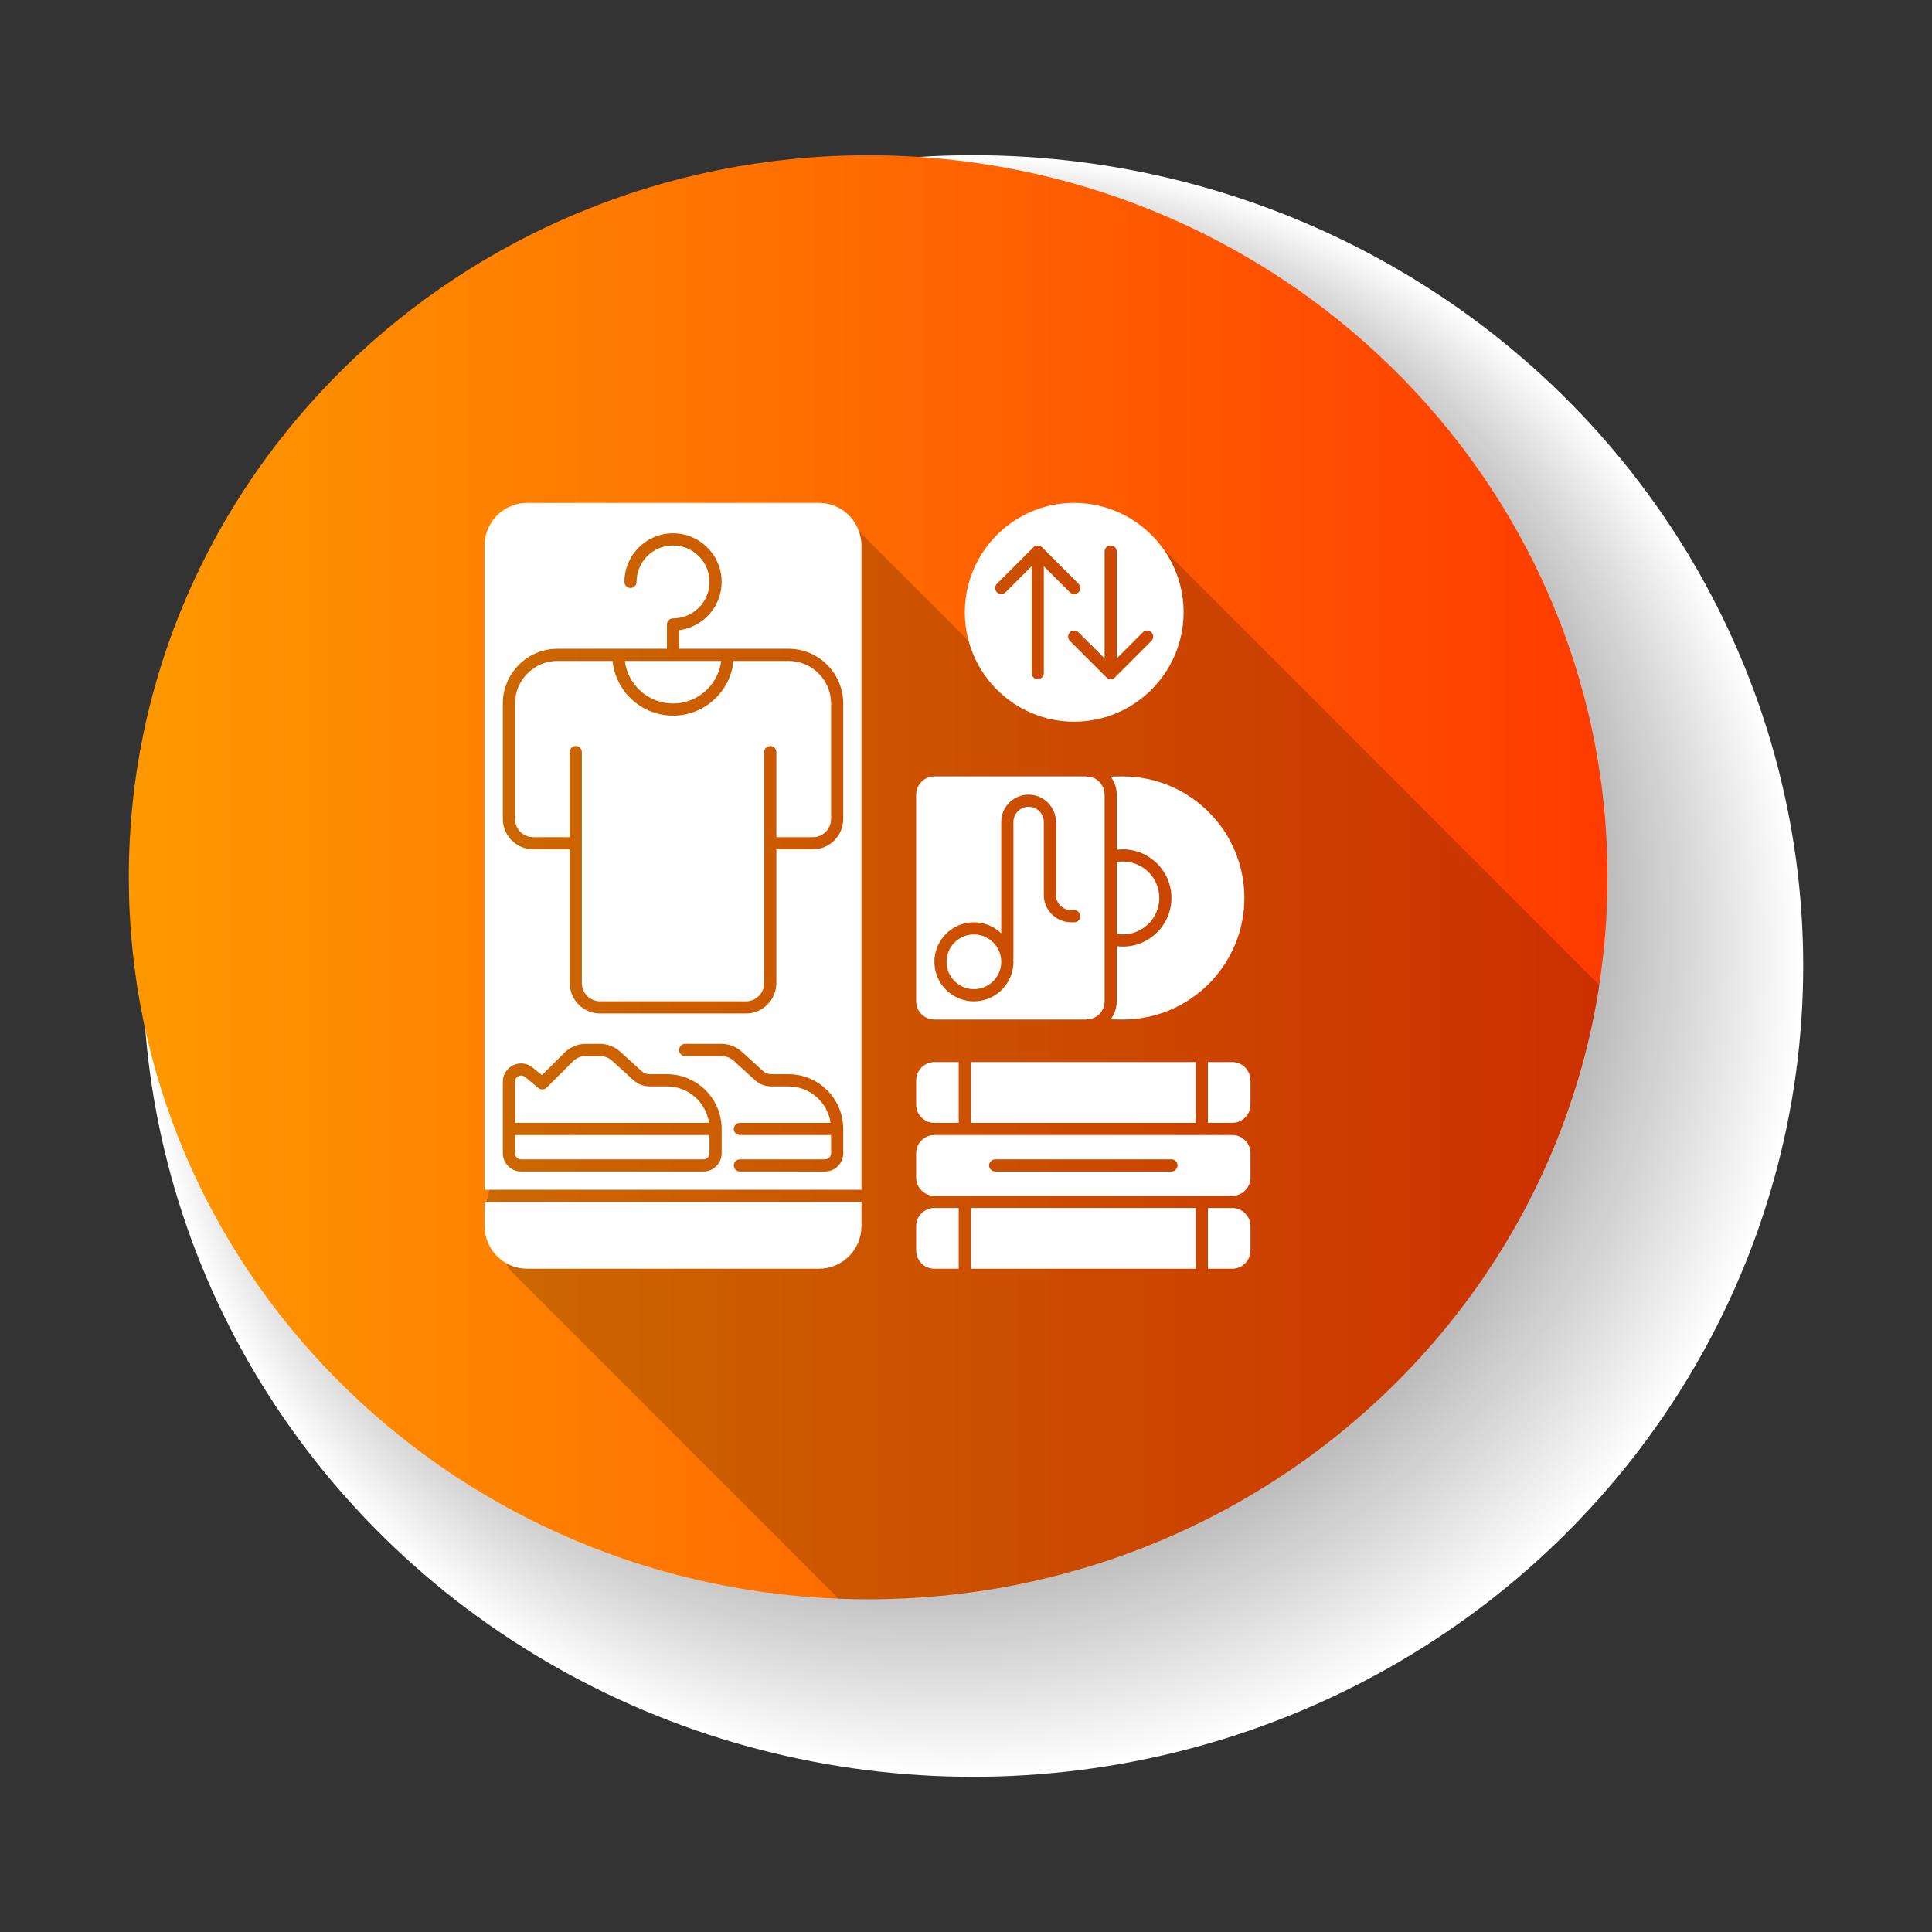 <?xml version="1.0" encoding="iso-8859-1"?>
<!-- Generator: Adobe Illustrator 21.0.2, SVG Export Plug-In . SVG Version: 6.00 Build 0)  -->
<svg version="1.1" id="&#x428;&#x430;&#x440;_1" xmlns="http://www.w3.org/2000/svg" xmlns:xlink="http://www.w3.org/1999/xlink"
	 x="0px" y="0px" viewBox="0 0 1500 1500" style="enable-background:new 0 0 1500 1500;" xml:space="preserve">
<rect x="0" y="0" width="1500" height="1500" fill="#333333" stroke="none"/>
<g>
	<g>
		<ellipse style="fill:#FFFFFF;" cx="755.414" cy="750" rx="644.586" ry="629.503"/>
		<ellipse style="fill:#FEFEFE;" cx="754.772" cy="749.259" rx="643.013" ry="627.967"/>
		<ellipse style="fill:#FDFDFD;" cx="754.13" cy="748.518" rx="641.44" ry="626.431"/>
		<ellipse style="fill:#FCFCFC;" cx="753.487" cy="747.777" rx="639.868" ry="624.895"/>
		<ellipse style="fill:#FBFBFB;" cx="752.845" cy="747.036" rx="638.295" ry="623.359"/>
		<ellipse style="fill:#FAFAFA;" cx="752.203" cy="746.295" rx="636.722" ry="621.823"/>
		<ellipse style="fill:#F9F9F9;" cx="751.561" cy="745.555" rx="635.149" ry="620.287"/>
		<ellipse style="fill:#F8F8F8;" cx="750.919" cy="744.814" rx="633.577" ry="618.751"/>
		<ellipse style="fill:#F7F7F7;" cx="750.277" cy="744.073" rx="632.004" ry="617.215"/>
		<ellipse style="fill:#F6F6F6;" cx="749.634" cy="743.332" rx="630.431" ry="615.679"/>
		<ellipse style="fill:#F5F5F5;" cx="748.992" cy="742.591" rx="628.858" ry="614.143"/>
		<ellipse style="fill:#F4F4F4;" cx="748.35" cy="741.85" rx="627.285" ry="612.607"/>
		<ellipse style="fill:#F3F3F3;" cx="747.708" cy="741.109" rx="625.713" ry="611.071"/>
		<ellipse style="fill:#F2F2F2;" cx="747.066" cy="740.368" rx="624.14" ry="609.535"/>
		<ellipse style="fill:#F1F1F1;" cx="746.423" cy="739.627" rx="622.567" ry="607.999"/>
		<ellipse style="fill:#F0F0F0;" cx="745.781" cy="738.886" rx="620.994" ry="606.463"/>
		<ellipse style="fill:#EFEFEF;" cx="745.139" cy="738.145" rx="619.421" ry="604.927"/>
		<ellipse style="fill:#EEEEEE;" cx="744.497" cy="737.405" rx="617.849" ry="603.391"/>
		<ellipse style="fill:#EDEDED;" cx="743.855" cy="736.664" rx="616.276" ry="601.855"/>
		<ellipse style="fill:#ECECEC;" cx="743.213" cy="735.923" rx="614.703" ry="600.319"/>
		<ellipse style="fill:#EBEBEB;" cx="742.57" cy="735.182" rx="613.13" ry="598.783"/>
		<ellipse style="fill:#EAEAEA;" cx="741.928" cy="734.441" rx="611.557" ry="597.247"/>
		<ellipse style="fill:#E9E9E9;" cx="741.286" cy="733.7" rx="609.985" ry="595.711"/>
		<ellipse style="fill:#E8E8E8;" cx="740.644" cy="732.959" rx="608.412" ry="594.175"/>
		<ellipse style="fill:#E7E7E7;" cx="740.002" cy="732.218" rx="606.839" ry="592.639"/>
		<ellipse style="fill:#E6E6E6;" cx="739.359" cy="731.477" rx="605.266" ry="591.103"/>
		<ellipse style="fill:#E5E5E5;" cx="738.717" cy="730.736" rx="603.694" ry="589.567"/>
		<ellipse style="fill:#E4E4E4;" cx="738.075" cy="729.996" rx="602.121" ry="588.031"/>
		<ellipse style="fill:#E3E3E3;" cx="737.433" cy="729.255" rx="600.548" ry="586.495"/>
		<ellipse style="fill:#E2E2E2;" cx="736.791" cy="728.514" rx="598.975" ry="584.959"/>
		<ellipse style="fill:#E1E1E1;" cx="736.149" cy="727.773" rx="597.402" ry="583.423"/>
		<ellipse style="fill:#E0E0E0;" cx="735.506" cy="727.032" rx="595.83" ry="581.887"/>
		<ellipse style="fill:#DFDFDF;" cx="734.864" cy="726.291" rx="594.257" ry="580.351"/>
		<ellipse style="fill:#DEDEDE;" cx="734.222" cy="725.55" rx="592.684" ry="578.815"/>
		<ellipse style="fill:#DDDDDD;" cx="733.58" cy="724.809" rx="591.111" ry="577.279"/>
		<ellipse style="fill:#DCDCDC;" cx="732.938" cy="724.068" rx="589.538" ry="575.743"/>
		<ellipse style="fill:#DBDBDB;" cx="732.296" cy="723.327" rx="587.966" ry="574.207"/>
		<ellipse style="fill:#DADADA;" cx="731.653" cy="722.586" rx="586.393" ry="572.671"/>
		<ellipse style="fill:#D9D9D9;" cx="731.011" cy="721.846" rx="584.82" ry="571.135"/>
		<ellipse style="fill:#D8D8D8;" cx="730.369" cy="721.105" rx="583.247" ry="569.599"/>
		<ellipse style="fill:#D7D7D7;" cx="729.727" cy="720.364" rx="581.674" ry="568.063"/>
		<ellipse style="fill:#D6D6D6;" cx="729.085" cy="719.623" rx="580.102" ry="566.527"/>
		<ellipse style="fill:#D5D5D5;" cx="728.443" cy="718.882" rx="578.529" ry="564.991"/>
		<ellipse style="fill:#D4D4D4;" cx="727.8" cy="718.141" rx="576.956" ry="563.455"/>
		<ellipse style="fill:#D3D3D3;" cx="727.158" cy="717.4" rx="575.383" ry="561.919"/>
		<ellipse style="fill:#D2D2D2;" cx="726.516" cy="716.659" rx="573.81" ry="560.383"/>
		<ellipse style="fill:#D1D1D1;" cx="725.874" cy="715.918" rx="572.238" ry="558.847"/>
		<ellipse style="fill:#D1D1D1;" cx="725.232" cy="715.177" rx="570.665" ry="557.311"/>
		<ellipse style="fill:#D0D0D0;" cx="724.589" cy="714.437" rx="569.092" ry="555.775"/>
		<ellipse style="fill:#CFCFCF;" cx="723.947" cy="713.696" rx="567.519" ry="554.239"/>
		<ellipse style="fill:#CECECE;" cx="723.305" cy="712.955" rx="565.947" ry="552.703"/>
		<ellipse style="fill:#CDCDCD;" cx="722.663" cy="712.214" rx="564.374" ry="551.167"/>
		<ellipse style="fill:#CCCCCC;" cx="722.021" cy="711.473" rx="562.801" ry="549.631"/>
		<ellipse style="fill:#CBCBCB;" cx="721.379" cy="710.732" rx="561.228" ry="548.095"/>
		<ellipse style="fill:#CACACA;" cx="720.736" cy="709.991" rx="559.655" ry="546.56"/>
		<ellipse style="fill:#C9C9C9;" cx="720.094" cy="709.25" rx="558.083" ry="545.023"/>
		<ellipse style="fill:#C8C8C8;" cx="719.452" cy="708.509" rx="556.51" ry="543.487"/>
		<ellipse style="fill:#C7C7C7;" cx="718.81" cy="707.768" rx="554.937" ry="541.952"/>
		<ellipse style="fill:#C6C6C6;" cx="718.168" cy="707.027" rx="553.364" ry="540.416"/>
		<ellipse style="fill:#C5C5C5;" cx="717.526" cy="706.287" rx="551.791" ry="538.88"/>
		<ellipse style="fill:#C4C4C4;" cx="716.883" cy="705.546" rx="550.219" ry="537.344"/>
		<ellipse style="fill:#C3C3C3;" cx="716.241" cy="704.805" rx="548.646" ry="535.808"/>
		<ellipse style="fill:#C2C2C2;" cx="715.599" cy="704.064" rx="547.073" ry="534.272"/>
		<ellipse style="fill:#C1C1C1;" cx="714.957" cy="703.323" rx="545.5" ry="532.736"/>
		<ellipse style="fill:#C0C0C0;" cx="714.315" cy="702.582" rx="543.927" ry="531.2"/>
		<ellipse style="fill:#BFBFBF;" cx="713.672" cy="701.841" rx="542.355" ry="529.664"/>
		<ellipse style="fill:#BEBEBE;" cx="713.03" cy="701.1" rx="540.782" ry="528.128"/>
		<ellipse style="fill:#BDBDBD;" cx="712.388" cy="700.359" rx="539.209" ry="526.592"/>
		<ellipse style="fill:#BCBCBC;" cx="711.746" cy="699.618" rx="537.636" ry="525.056"/>
		<ellipse style="fill:#BBBBBB;" cx="711.104" cy="698.878" rx="536.063" ry="523.52"/>
		<ellipse style="fill:#BABABA;" cx="710.462" cy="698.137" rx="534.491" ry="521.984"/>
		<ellipse style="fill:#B9B9B9;" cx="709.819" cy="697.396" rx="532.918" ry="520.448"/>
		<ellipse style="fill:#B8B8B8;" cx="709.177" cy="696.655" rx="531.345" ry="518.912"/>
		<ellipse style="fill:#B7B7B7;" cx="708.535" cy="695.914" rx="529.772" ry="517.376"/>
		<ellipse style="fill:#B6B6B6;" cx="707.893" cy="695.173" rx="528.2" ry="515.84"/>
		<ellipse style="fill:#B5B5B5;" cx="707.251" cy="694.432" rx="526.627" ry="514.304"/>
		<ellipse style="fill:#B4B4B4;" cx="706.608" cy="693.691" rx="525.054" ry="512.768"/>
		<ellipse style="fill:#B3B3B3;" cx="705.966" cy="692.95" rx="523.481" ry="511.232"/>
		<ellipse style="fill:#B2B2B2;" cx="705.324" cy="692.209" rx="521.908" ry="509.696"/>
		<ellipse style="fill:#B1B1B1;" cx="704.682" cy="691.468" rx="520.336" ry="508.16"/>
		<ellipse style="fill:#B0B0B0;" cx="704.04" cy="690.728" rx="518.763" ry="506.624"/>
		<ellipse style="fill:#AFAFAF;" cx="703.398" cy="689.987" rx="517.19" ry="505.088"/>
		<ellipse style="fill:#AEAEAE;" cx="702.755" cy="689.246" rx="515.617" ry="503.552"/>
		<ellipse style="fill:#ADADAD;" cx="702.113" cy="688.505" rx="514.044" ry="502.016"/>
		<ellipse style="fill:#ACACAC;" cx="701.471" cy="687.764" rx="512.472" ry="500.48"/>
		<ellipse style="fill:#ABABAB;" cx="700.829" cy="687.023" rx="510.899" ry="498.944"/>
		<ellipse style="fill:#AAAAAA;" cx="700.187" cy="686.282" rx="509.326" ry="497.408"/>
		<ellipse style="fill:#A9A9A9;" cx="699.544" cy="685.541" rx="507.753" ry="495.872"/>
		<ellipse style="fill:#A8A8A8;" cx="698.902" cy="684.8" rx="506.18" ry="494.336"/>
		<ellipse style="fill:#A7A7A7;" cx="698.26" cy="684.059" rx="504.608" ry="492.8"/>
		<ellipse style="fill:#A6A6A6;" cx="697.618" cy="683.318" rx="503.035" ry="491.264"/>
		<ellipse style="fill:#A5A5A5;" cx="696.976" cy="682.578" rx="501.462" ry="489.728"/>
		<ellipse style="fill:#A4A4A4;" cx="696.334" cy="681.837" rx="499.889" ry="488.192"/>
		<ellipse style="fill:#A3A3A3;" cx="695.691" cy="681.096" rx="498.316" ry="486.656"/>
	</g>
	<linearGradient id="SVGID_1_" gradientUnits="userSpaceOnUse" x1="100" y1="681.104" x2="1248.04" y2="681.104">
		<stop  offset="0" style="stop-color:#FF9900"/>
		<stop  offset="1" style="stop-color:#FF3B00"/>
	</linearGradient>
	<path style="fill:url(#SVGID_1_);" d="M1248.04,681.104c0,28.423-2.166,56.306-6.406,83.603c0,0.134-0.046,0.269-0.046,0.405
		c-0.72,5.144-1.579,10.242-2.527,15.339c-1.804,9.927-3.926,19.761-6.27,29.46c-2.888,11.958-6.138,23.779-9.836,35.417
		c-55.764,178.03-199.913,318.525-382.499,372.394c-5.1,1.489-10.244,2.932-15.386,4.331c-7.895,2.075-15.837,4.016-23.823,5.82
		c-36.274,8.032-73.857,12.678-112.431,13.625c-4.917,0.137-9.834,0.181-14.797,0.181c-7.671,0-15.339-0.134-22.966-0.452
		C344.668,1229.453,100,983.161,100,681.104c0-309.636,256.985-560.576,574.02-560.576
		C991.009,120.528,1248.04,371.468,1248.04,681.104z"/>
	<path style="opacity:0.2;" d="M1241.634,764.706c0,0.134-0.046,0.269-0.046,0.405c-0.72,5.144-1.579,10.242-2.527,15.339
		c-1.804,9.927-3.926,19.761-6.27,29.46c-2.888,11.958-6.138,23.779-9.836,35.417c-55.764,178.03-199.913,318.525-382.499,372.394
		c-5.1,1.489-10.244,2.932-15.386,4.331c-7.895,2.075-15.837,4.016-23.823,5.82c-36.274,8.032-73.857,12.678-112.431,13.625
		c-4.917,0.137-9.834,0.181-14.797,0.181c-7.671,0-15.339-0.134-22.966-0.452L394.836,985.01l-1.577-4.104l-16.604-43.042
		l1.128-4.739l2.21-9.429l7.219-30.634v-65.734l14.619-29.236l-14.619-138.644c0,0,0-80.263-7.263-94.882
		c-7.309-14.617,0-58.335,0-72.953c0-14.617,7.263-29.236,36.499-51.118c29.191-21.836,14.575-14.573,43.764-29.189
		c29.189-14.573,14.619-7.309,36.455-7.309h94.926c14.165,0,72.458,8.12,75.3,8.528v0.044c0.044,0,0.09,0,0.09,0l85.046,85.001
		l8.03,7.984l-3.879-64.02l47.058-37.536l80.307,2.527L1241.634,764.706z"/>
	<g>
		<path style="fill:#FFFFFF;" d="M399.845,895.388c0,2.605,2.115,4.72,4.717,4.72h141.572c2.602,0,4.72-2.115,4.72-4.72v-14.154
			H399.845V895.388z"/>
		<path style="fill:#FFFFFF;" d="M517.82,843.479h-13.401c-4.706,0-9.216-1.744-12.699-4.908l-16.506-15.005
			c-2.61-2.373-5.993-3.681-9.523-3.681h-10.836c-3.784,0-7.341,1.469-10.013,4.144l-20.424,20.424
			c-1.717,1.711-4.451,1.846-6.324,0.317l-10.541-8.622c-1.014-0.834-2.05-1.081-2.925-1.081c-0.974,0-1.752,0.307-2.085,0.468
			c-0.633,0.301-2.696,1.491-2.696,4.263v31.996h150.632C548.175,855.811,534.429,843.479,517.82,843.479z"/>
		<path style="fill:#FFFFFF;" d="M900.067,697.188c0-15.613-12.701-28.314-28.312-28.314c-1.591,0-3.164,0.169-4.72,0.43v55.765
			c1.551,0.259,3.123,0.428,4.72,0.428C887.366,725.497,900.067,712.795,900.067,697.188z"/>
		<path style="fill:#FFFFFF;" d="M409.283,985.051h226.515c18.215,0,33.034-14.816,33.034-33.034v-18.874H376.248v18.874
			C376.248,970.235,391.067,985.051,409.283,985.051z"/>
		<path style="fill:#FFFFFF;" d="M612.203,513.142h-42.711c-2.376,23.813-22.524,42.469-46.953,42.469
			c-24.429,0-44.576-18.656-46.952-42.469h-42.711c-18.215,0-33.032,14.816-33.032,33.034v89.663
			c0,7.804,6.348,14.155,14.155,14.155h28.314v-66.069c0-2.605,2.112-4.72,4.72-4.72c2.608,0,4.72,2.115,4.72,4.72v179.326
			c0,7.809,6.351,14.16,14.157,14.16h113.257c7.807,0,14.157-6.351,14.157-14.16V583.925c0-2.605,2.112-4.72,4.72-4.72
			c2.607,0,4.72,2.115,4.72,4.72v66.069h28.315c7.806,0,14.154-6.351,14.154-14.155v-89.663
			C645.235,527.958,630.419,513.142,612.203,513.142z"/>
		<path style="fill:#FFFFFF;" d="M666.897,412.553v-0.048c-4.5-12.844-16.688-22.081-31.082-22.081H409.283
			c-18.238,0-33.053,14.815-33.053,33.053v500.226H668.82V423.477C668.82,419.679,668.163,415.975,666.897,412.553z
			 M560.289,895.386c0,7.829-6.329,14.158-14.158,14.158H404.547c-7.781,0-14.158-6.329-14.158-14.158v-55.601
			c0-5.533,3.143-10.409,8.11-12.799c4.97-2.344,10.736-1.641,15.049,1.875l7.22,5.908l17.393-17.395
			c4.455-4.452,10.409-6.936,16.69-6.936h10.83c5.908,0,11.533,2.202,15.894,6.139l16.502,15.003
			c1.735,1.593,3.985,2.438,6.329,2.438h13.408c23.441,0,42.475,19.08,42.475,42.475V895.386z M654.661,895.386
			c0,7.829-6.329,14.158-14.158,14.158h-66.056c-2.626,0-4.736-2.108-4.736-4.734c0-2.58,2.111-4.688,4.736-4.688h66.056
			c2.626,0,4.736-2.111,4.736-4.736v-14.158h-70.792c-2.626,0-4.736-2.108-4.736-4.734c0-2.58,2.111-4.688,4.736-4.688h70.416
			c-2.298-15.987-16.033-28.317-32.678-28.317h-13.408c-4.688,0-9.189-1.735-12.659-4.922l-16.502-15.003
			c-2.623-2.392-6-3.658-9.564-3.658h-28.081c-2.626,0-4.736-2.156-4.736-4.734c0-2.626,2.111-4.734,4.736-4.734h28.081
			c5.908,0,11.533,2.202,15.893,6.139l16.502,15.003c1.735,1.593,3.985,2.438,6.329,2.438h13.408
			c23.441,0,42.475,19.08,42.475,42.475V895.386z M654.661,635.85c0,12.986-10.548,23.58-23.58,23.58h-28.317v103.845
			c0,12.986-10.596,23.58-23.583,23.58H465.917c-13.034,0-23.583-10.594-23.583-23.58V659.43h-28.317
			c-13.032,0-23.629-10.594-23.629-23.58v-89.684c0-23.395,19.082-42.475,42.475-42.475h84.95v-18.846
			c0-2.626,2.111-4.736,4.734-4.736c15.612,0,28.317-12.705,28.317-28.314c0-15.612-12.705-28.317-28.317-28.317
			c-15.61,0-28.317,12.705-28.317,28.317c0,2.623-2.108,4.734-4.734,4.734c-2.578,0-4.688-2.111-4.688-4.734
			c0-20.817,16.924-37.741,37.739-37.741c20.817,0,37.741,16.924,37.741,37.741c0,19.22-14.44,35.113-33.053,37.457v14.44h84.95
			c23.441,0,42.475,19.08,42.475,42.475V635.85z"/>
		<path style="fill:#FFFFFF;" d="M846.594,603.172c-1.875,0.048-3.095,0.094-3.095,0.094v-0.467H725.453
			c-7.783,0-14.158,6.375-14.158,14.156v160.478c0,7.781,6.375,14.11,14.158,14.11H843.5v-0.421c0,0,1.22,0.046,3.095,0.046
			c6.281-1.454,11.018-7.032,11.018-13.735V616.955C857.612,610.252,852.876,604.626,846.594,603.172z M833.984,716.063h-2.344
			c-11.72,0-21.236-9.516-21.236-21.236v-56.633c0-6.517-5.297-11.814-11.814-11.814c-6.471,0-11.768,5.297-11.768,11.814V744.38
			c0,0.142-0.094,0.327-0.094,0.469c0.048,0.609,0.094,1.266,0.094,1.875c0,16.924-13.783,30.709-30.707,30.709
			c-16.878,0-30.661-13.785-30.661-30.709c0-16.878,13.783-30.661,30.661-30.661c8.25,0,15.752,3.283,21.236,8.58v-86.45
			c0-11.72,9.564-21.239,21.239-21.239c11.72,0,21.236,9.518,21.236,21.239v56.633c0,6.515,5.297,11.814,11.814,11.814h2.344
			c2.626,0,4.736,2.108,4.736,4.688C838.72,713.955,836.609,716.063,833.984,716.063z"/>
		<path style="fill:#FFFFFF;" d="M867.035,777.411c0,5.272-1.8,10.096-4.735,14.028c4.493,0.071,8.337,0.126,9.455,0.126
			c52.041,0,94.38-42.34,94.38-94.378c0-52.043-42.34-94.383-94.38-94.383c-1.118,0-4.962,0.056-9.455,0.126
			c2.935,3.933,4.735,8.756,4.735,14.028v42.814c1.563-0.196,3.135-0.34,4.72-0.34c20.814,0,37.752,16.937,37.752,37.754
			c0,20.812-16.937,37.749-37.752,37.749c-1.589,0-3.16-0.144-4.72-0.34V777.411z"/>
		<path style="fill:#FFFFFF;" d="M903.182,426.148c-15.424-21.612-40.694-35.724-69.198-35.724
			c-34.834,0-64.79,21.051-77.824,51.101c-4.594,10.409-7.078,21.848-7.078,33.85c0,7.689,1.03,15.097,2.953,22.175
			c9.752,36.146,42.802,62.775,81.949,62.775c46.836,0,84.95-38.117,84.95-84.95C918.934,457.042,913.119,440.073,903.182,426.148z
			 M810.403,522.583c0,2.58-2.111,4.736-4.736,4.736c-2.578,0-4.688-2.156-4.688-4.736v-82.979l-20.252,20.252
			c-1.875,1.829-4.83,1.829-6.705,0c-1.829-1.829-1.829-4.828,0-6.657l28.317-28.317c0.423-0.469,0.984-0.797,1.547-1.032
			c0.469-0.185,0.936-0.282,1.454-0.282c0.14-0.046,0.234-0.092,0.327-0.092c0.142,0,0.236,0.046,0.375,0.092
			c0.469,0,0.984,0.096,1.454,0.282c0.563,0.236,1.078,0.563,1.547,1.032l28.317,28.317c1.827,1.829,1.827,4.828,0,6.657
			c-0.939,0.891-2.156,1.36-3.376,1.36c-1.172,0-2.39-0.469-3.328-1.36l-20.252-20.252V522.583z M893.945,497.594l-28.269,28.317
			c-0.469,0.423-0.984,0.797-1.547,1.032c-0.609,0.233-1.22,0.375-1.829,0.375c-0.609,0-1.22-0.142-1.781-0.375
			c-0.563-0.236-1.126-0.609-1.547-1.032l-28.317-28.317c-1.829-1.827-1.829-4.828,0-6.657c1.829-1.875,4.828-1.875,6.705,0
			l20.252,20.254V428.21c0-2.626,2.111-4.734,4.688-4.734c2.626,0,4.736,2.108,4.736,4.734v82.981l20.252-20.254
			c1.829-1.875,4.828-1.875,6.657,0C895.82,492.767,895.82,495.768,893.945,497.594z"/>
		<path style="fill:#FFFFFF;" d="M522.54,546.17c19.216,0,35.09-14.437,37.424-33.029h-74.848
			C487.451,531.733,503.325,546.17,522.54,546.17z"/>
		<path style="fill:#FFFFFF;" d="M756.135,767.971c11.711,0,21.237-9.526,21.237-21.237c0-11.706-9.526-21.232-21.237-21.232
			c-11.708,0-21.234,9.526-21.234,21.232C734.901,758.445,744.427,767.971,756.135,767.971z"/>
		<rect x="753.778" y="824.599" style="fill:#FFFFFF;" width="174.604" height="47.195"/>
		<path style="fill:#FFFFFF;" d="M725.461,871.794h18.877v-47.195h-18.877c-7.807,0-14.155,6.351-14.155,14.16v18.875
			C711.306,865.443,717.654,871.794,725.461,871.794z"/>
		<path style="fill:#FFFFFF;" d="M956.721,881.227H725.453c-7.783,0-14.158,6.378-14.158,14.158v18.895
			c0,7.781,6.375,14.158,14.158,14.158h231.268c7.783,0,14.158-6.378,14.158-14.158v-18.895
			C970.879,887.605,964.504,881.227,956.721,881.227z M909.509,909.544H772.662c-2.626,0-4.734-2.108-4.734-4.734
			c0-2.58,2.108-4.688,4.734-4.688h136.847c2.626,0,4.736,2.108,4.736,4.688C914.245,907.436,912.135,909.544,909.509,909.544z"/>
		<path style="fill:#FFFFFF;" d="M956.699,824.599h-18.877v47.195h18.877c7.807,0,14.157-6.351,14.157-14.16v-18.875
			C970.856,830.95,964.505,824.599,956.699,824.599z"/>
		<path style="fill:#FFFFFF;" d="M956.699,937.863h-18.877v47.189h18.877c7.807,0,14.157-6.351,14.157-14.16v-18.874
			C970.856,944.213,964.505,937.863,956.699,937.863z"/>
		<path style="fill:#FFFFFF;" d="M711.306,952.017v18.874c0,7.809,6.348,14.16,14.155,14.16h18.877v-47.189h-18.877
			C717.654,937.863,711.306,944.213,711.306,952.017z"/>
		<rect x="753.778" y="937.863" style="fill:#FFFFFF;" width="174.604" height="47.189"/>
	</g>
</g>
</svg>
